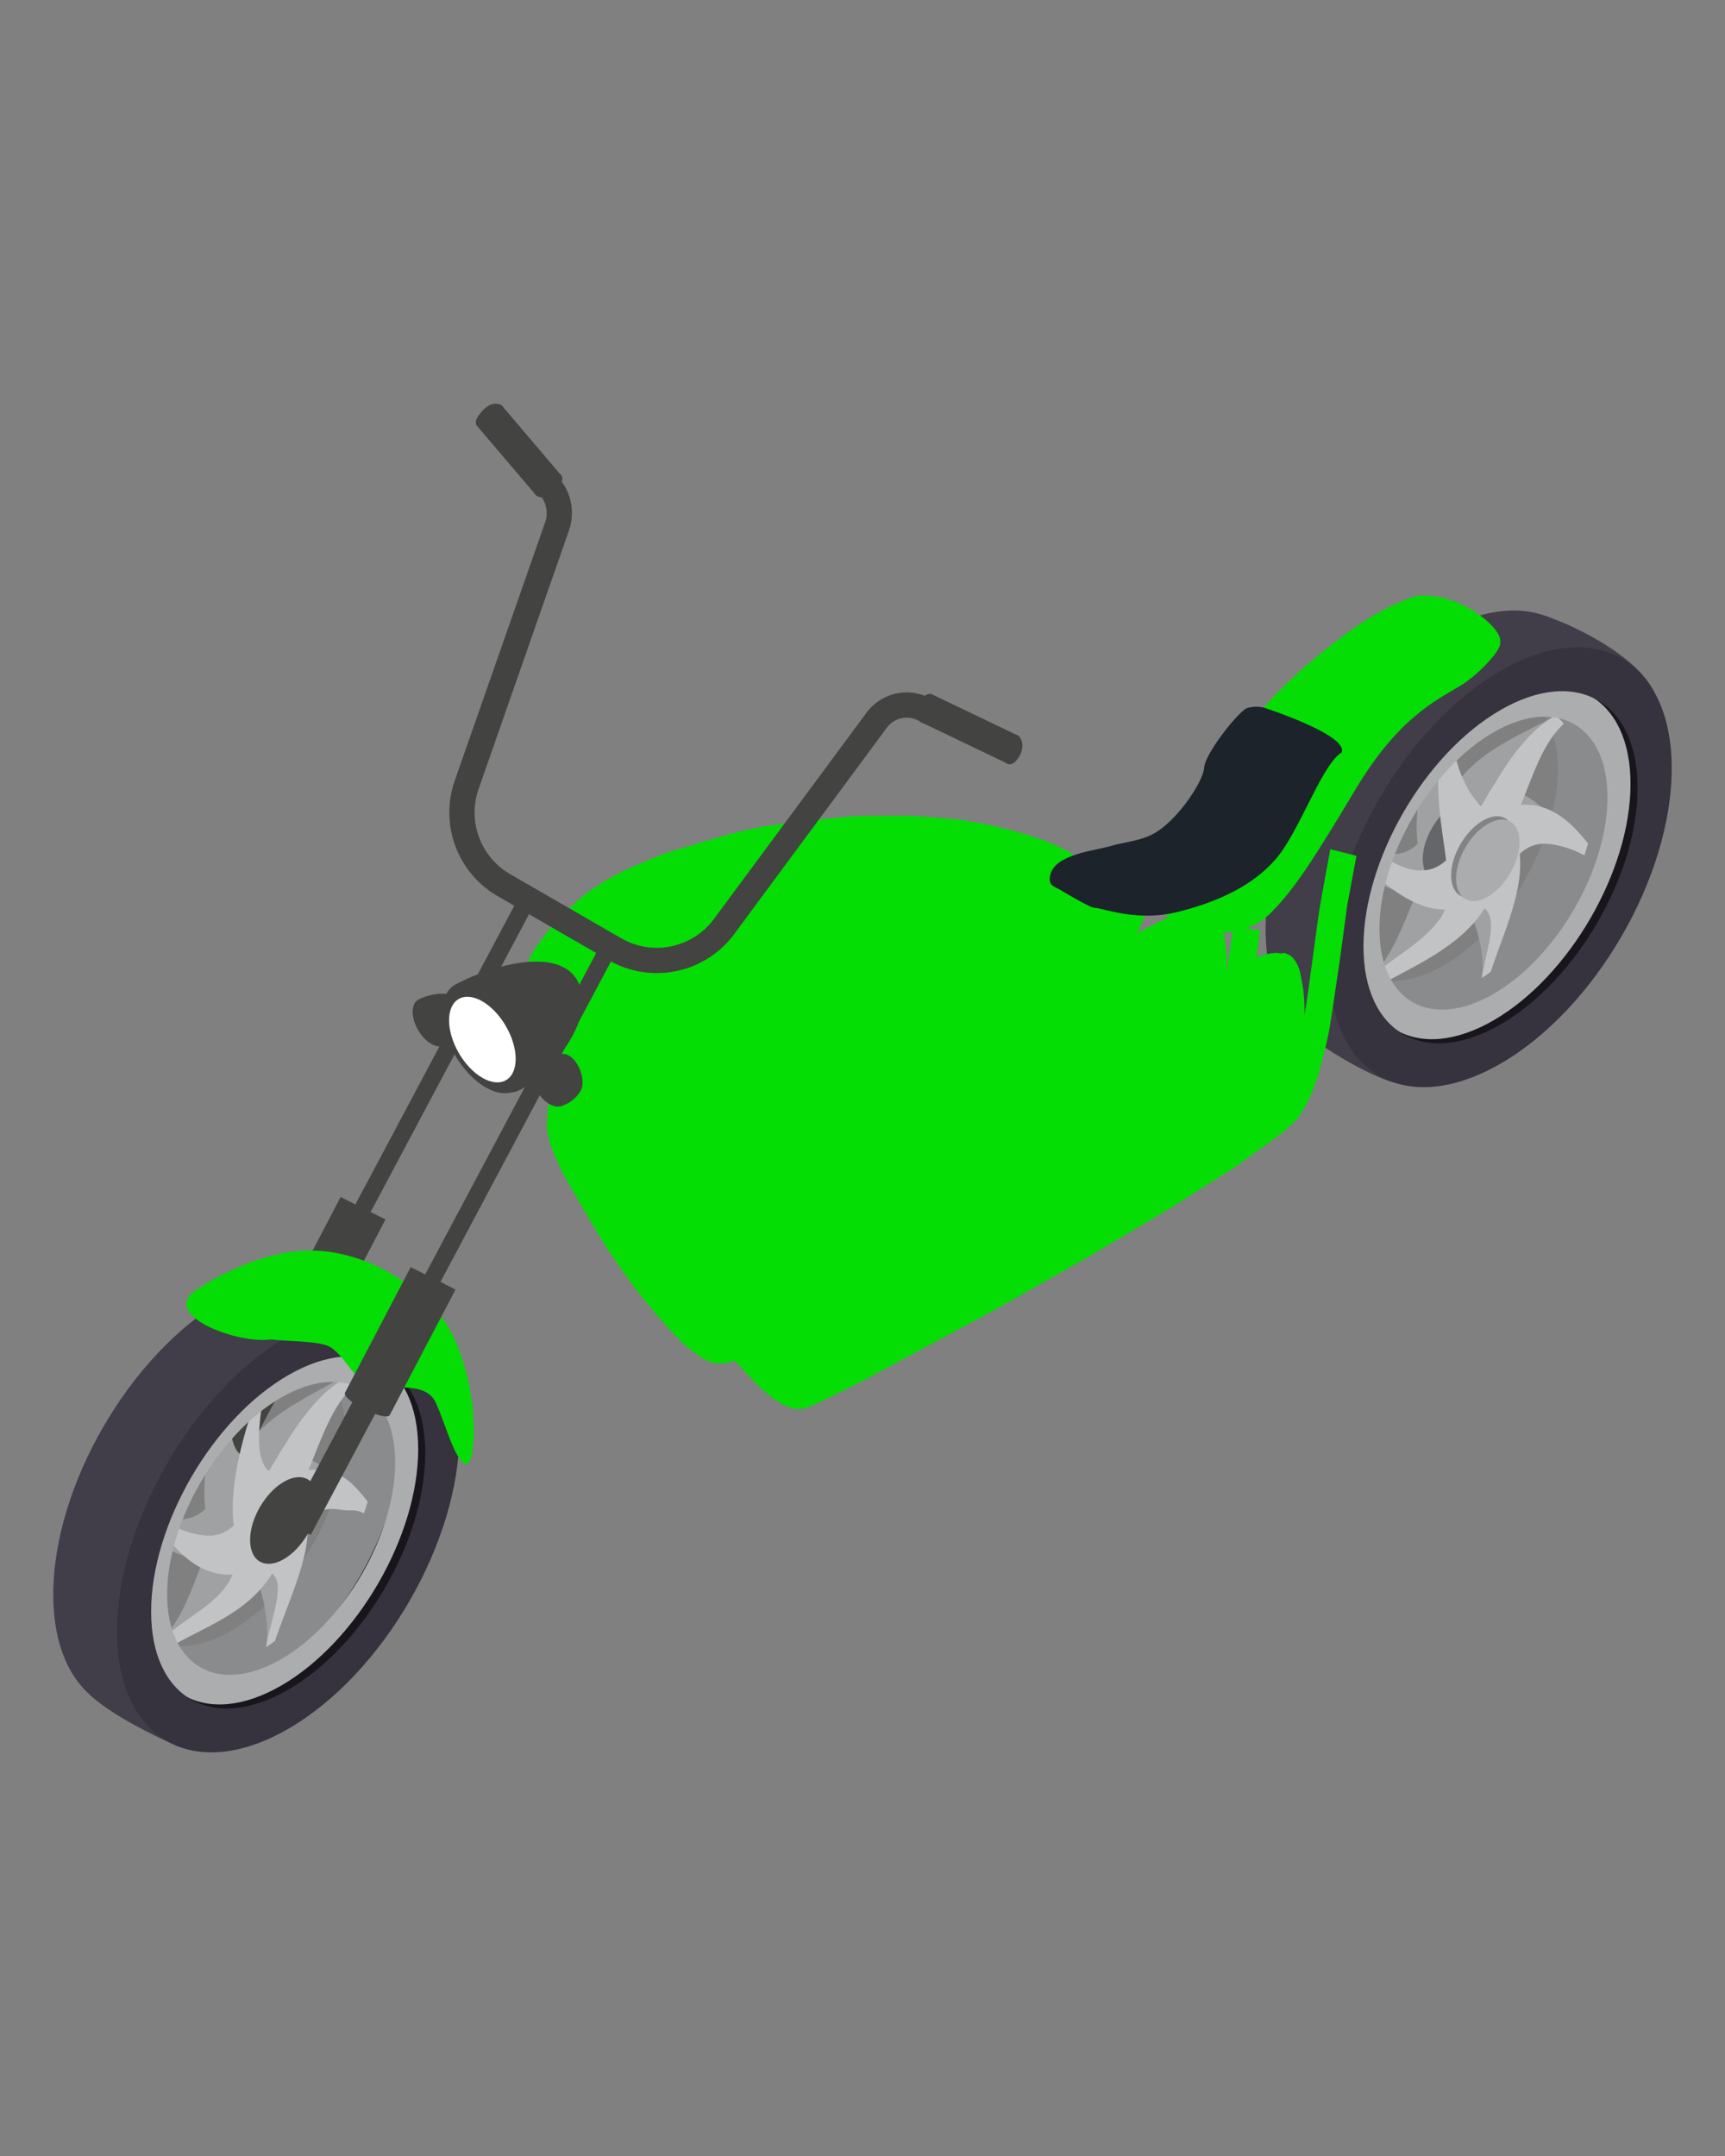 <svg id="Capa_1" data-name="Capa 1" xmlns="http://www.w3.org/2000/svg" viewBox="0 0 1080 1350">
    <rect x="0" y="0" width="1080" height="1350" fill="#808080" stroke="none"/>
    <defs>
        <style>
            .cls-1{fill:#434342;}.cls-2{fill:#413d49;}.cls-3{fill:#18161c;}.cls-4{fill:#898b8d;}.cls-5{fill:#9fa1a2;}.cls-6{fill:#646669;}.cls-7{fill:#c1c3c4;}.cls-8{fill:#808487;}.cls-9{fill:#aaacae;}.cls-10{fill:#abadaf;}.cls-11{fill:#b455b4;}.cls-12{fill:#36323e;}.cls-13{fill:#d566d6;}.cls-14{fill:#04DE04;}.cls-15{fill:#1d232a;}.cls-16{fill:#fff;}</style>
    </defs>
    <polygon class="cls-1"
        points="213.88 764.64 228.64 771.04 145.03 928.21 130.27 921.81 213.88 764.64" />
    <path class="cls-1"
        d="M172.14,828.11l41.13-78.59,28.08,14.05-41.13,78.58c-1,1.92-8,.33-15.78-3.54S171.18,830,172.14,828.11Z" />
    <path class="cls-1"
        d="M224,756.42a17.21,17.21,0,0,0,3.76,2.19c2.47,1,3.87,1.12,5.08-1.16l1.51-2.84,3.41-6.4,8.15-15.34q10.11-19,20.21-38l22.57-42.41q10.74-20.22,21.5-40.43l17-32q4.57-8.62,9.17-17.24l.72-1.35-9.8-4.25-5.67,10.67-14.74,27.7q-10.18,19.15-20.38,38.32-11.31,21.24-22.61,42.5l-21.41,40.26-16.81,31.58c-.73,1.39-1.48,2.77-2.21,4.16-.49.93-1.08,1.65-.67,2.7A4,4,0,0,0,224,756.42Z" />
    <path class="cls-2"
        d="M792.39,581.88c0,67.92,48,95.29,107.17,61.11s107.19-116.94,107.19-184.88-48-95.28-107.19-61.1S792.39,514,792.39,581.88Zm21.37-12.34c0-54.39,38.41-120.65,85.8-148s85.82-5.46,85.82,48.92-38.43,120.66-85.82,148S813.76,623.92,813.76,569.54Z" />
    <path class="cls-3"
        d="M975.36,417.13c40.62,4.93,52.92,21.24,54,79.88s-30.94,97.51-64,132.75-88.25,34.63-103.72,24.39,19.69-21.36,19.69-21.36,23.6,4,60.88-36.46,50.31-75.83,55.19-101.49-9.19-66.1-9.19-66.1Z" />
    <path class="cls-4"
        d="M818.14,572.1c0,54.39,61.1,94.32,108.5,66.95s85.81-93.62,85.81-148S951.35,396.74,904,424.1,818.14,517.72,818.14,572.1Zm14.43-8.33c0-45.23,32-100.36,71.39-123.12s71.38-4.54,71.38,40.7-32,100.36-71.38,123.12S832.57,609,832.57,563.77Z" />
    <path class="cls-5"
        d="M858,612.33a35.22,35.22,0,0,0,5.2,5c19.88-11.46,33.74-34.63,48.44-58.85,8.56,7.1,19.29,35.08,16.06,53.89q2.84-1.85,5.61-3.91c9.07-26.81,2.82-61.32.35-84,7.57-7.08,15.07-6.85,21.29-5.85a63.82,63.82,0,0,1,19.19,6.76c.85-2.47,1.62-4.94,2.33-7.42-10.75-13.64-23.53-25.5-42.08-24.26,7.62-18,31-27.49,44.69-40.57a35.49,35.49,0,0,0-5.23-5c-19.92,11.45-49.9,22.08-64.23,46.25-8.55-7.1-6.74-27.44-3.5-46.25-1.9,1.23-3.79,2.55-5.64,3.93-9.11,26.82-15.59,54-12.88,76.38-7.56,7.08-15.06,6.85-21.28,5.86a64,64,0,0,1-19.19-6.77c-.84,2.45-1.62,4.91-2.31,7.37,10.78,13.56,23.48,25.14,42.06,24.31C879.25,577.11,871.72,599.26,858,612.33Z" />
    <path class="cls-6"
        d="M890.75,537.85c0,12.6,8.9,17.67,19.87,11.33s19.87-21.68,19.87-34.27-8.89-17.67-19.87-11.33S890.75,525.26,890.75,537.85Z" />
    <path class="cls-7"
        d="M858,612.33a35.22,35.22,0,0,0,5.2,5c19.88-11.46,51.52-24.36,66.22-48.58,8.56,7.1,1.51,24.81-1.72,43.62q2.84-1.85,5.61-3.91c9.07-26.81,20.6-51,18.14-73.78,7.56-7.07,15.06-6.84,21.28-5.85a63.84,63.84,0,0,1,19.19,6.77c.85-2.47,1.63-4.95,2.33-7.42-10.75-13.64-23.53-25.51-42.08-24.26,7.62-18,13.17-37.76,26.91-50.84a35.49,35.49,0,0,0-5.23-5c-19.92,11.45-32.12,32.35-46.45,56.51-8.55-7.09-20-30.19-16.77-49-1.9,1.23-3.79,2.55-5.64,3.93-9.11,26.82-2.32,56.76.39,79.14-7.56,7.08-15.06,6.85-21.28,5.85-6.9-1.1-23.29-10.23-29.28-13.32-.84,2.45-1.62,4.91-2.32,7.37,10.79,13.56,33.58,31.7,52.16,30.87C897,587.38,871.72,599.26,858,612.33Z" />
    <path class="cls-8"
        d="M908.53,548.12c0,12.59,8.9,17.66,19.87,11.33s19.87-21.68,19.87-34.28-8.89-17.66-19.87-11.33S908.53,535.53,908.53,548.12Z" />
    <ellipse class="cls-9" cx="931.51" cy="538.69" rx="28.02" ry="16.17"
        transform="translate(-3.66 1070.99) rotate(-59.69)" />
    <path class="cls-10"
        d="M849.23,590c0,54.38,38.42,76.29,85.82,48.92s85.8-93.62,85.8-148-38.41-76.28-85.8-48.92S849.23,535.65,849.23,590Zm14.43-8.33c0-45.23,32-100.36,71.38-123.12s71.39-4.54,71.39,40.7S974.47,599.64,935,622.4,863.66,626.94,863.66,581.7Z" />
    <path class="cls-2"
        d="M966.86,385.42c26.09,8.86,58.34,27.75,67.86,46.19s-26.74-5.69-51-7.27-44.3.54-69.61,23-69.23,71.85-72,140.54,44.33,93.52,30.34,89.87-45.87-21.77-56.86-32.78-15.78-37.49-13.07-83.19,34.84-98.12,57-122S954.92,389,954.92,389Z" />
    <path class="cls-11" d="M949,433.85c-.11-.08-.2-.16-.31-.23.25.18.49.36.72.56Z" />
    <path class="cls-11" d="M900.59,595.16c-.6.4-1.19.79-1.8,1.17l.88-.56Z" />
    <path class="cls-11"
        d="M890.65,439.14l-.93.62q.9-.61,1.8-1.17C891.23,438.76,890.93,439,890.65,439.14Z" />
    <path class="cls-12"
        d="M832.28,604.91c0,67.92,48,95.28,107.18,61.11s107.18-116.94,107.18-184.87-48-95.29-107.18-61.1S832.28,537,832.28,604.91Zm21.37-12.34c0-54.38,38.42-120.65,85.81-148s85.81-5.46,85.81,48.91-38.41,120.66-85.81,148S853.65,647,853.65,592.57Z" />
    <path class="cls-13" d="M997.69,462l-.3-.22c.24.18.49.36.72.55Z" />
    <path class="cls-13" d="M949.3,623.28q-.9.6-1.8,1.17l.87-.56Z" />
    <path class="cls-13" d="M939.35,467.26l-.93.62c.61-.41,1.2-.79,1.8-1.17Z" />
    <path class="cls-2"
        d="M33.36,998.39c0,67.93,48,95.29,107.18,61.12s107.18-117,107.18-184.87-48-95.29-107.18-61.12S33.36,930.47,33.36,998.39Zm21.37-12.34c0-54.37,38.41-120.63,85.81-148s85.81-5.47,85.81,48.92-38.43,120.65-85.81,148S54.73,1040.45,54.73,986.05Z" />
    <path class="cls-3"
        d="M221.61,839.7c36.76,14.91,59.6,25.84,48,94.93s-49.31,112.86-82.8,130-61.44,19.84-78.58,5.17.94-10.47,30-22.46,57.76-47,72.55-79.75,20.06-48,21.91-61.44,0-50.16,0-50.16Z" />
    <path class="cls-4"
        d="M59.12,988.62c0,54.38,58.34,89.39,105.74,62s85.81-93.62,85.81-148-58.34-89.38-105.73-62S59.12,934.23,59.12,988.62Zm14.43-8.33c0-45.24,32-100.36,71.39-123.12s71.38-4.54,71.38,40.69-32,100.36-71.38,123.13S73.55,1025.52,73.55,980.29Z" />
    <path class="cls-5"
        d="M89.65,956a2.61,2.61,0,0,0,.22-.51c.68-3.2,1.52-6.36,2.34-9.51a58.35,58.35,0,0,0,15.07,4.76c6.22,1,13.72,1.23,21.28-5.85-2.71-22.38,3.77-49.56,12.88-76.38,1.85-1.38,3.74-2.7,5.64-3.93-3.23,18.81-5.05,39.15,3.5,46.25,14.33-24.17,42.78-36.36,62.71-47.81a35.43,35.43,0,0,1,5.22,5c-13.74,13.08-35.54,24.16-43.16,42.13,18.55-1.25,31.33,10.62,42.08,24.26-.7,2.47-1.48,5-2.33,7.42A64.11,64.11,0,0,0,195.91,935c-6.22-1-13.72-1.22-21.28,5.86,2.46,22.72,6.62,59.7-2.45,86.51-1.84,1.37-3.72,2.68-5.61,3.91,3.23-18.82-5.41-49.26-14-56.36-8.46,24.38-26.56,45.42-46.44,56.88a35.72,35.72,0,0,1-5.21-4.95c13.74-13.08,19.27-33.26,26.89-51.22C111.44,976.4,99.62,967.45,89.65,956Z" />
    <path class="cls-7"
        d="M103.56,1025a35.68,35.68,0,0,0,5.2,5c19.88-11.46,46.93-20.5,61.63-44.71,8.55,7.1-.59,27.27-3.82,46.09,1.89-1.23,3.77-2.54,5.61-3.91,9.07-26.81,22.69-53.52,20.23-76.25,7.56-7.08,15.06-6.85,21.28-5.85,6.9,1.1,8.17-.83,14.17,2.26.85-2.47,1.62-4.94,2.33-7.41-10.75-13.65-18.51-21-37.06-19.77,7.62-18,14.26-39.31,28-52.39a35.43,35.43,0,0,0-5.22-5c-19.93,11.45-33.21,33.91-47.54,58.07-8.55-7.1-6.73-27.43-3.5-46.25-1.9,1.24-3.79,2.55-5.64,3.93-9.11,26.83-15.59,54-12.88,76.39-7.56,7.07-15.06,6.84-21.28,5.85a63.84,63.84,0,0,1-19.19-6.77q-1.26,3.68-2.31,7.37c10.78,13.56,23.48,25.14,42.06,24.31C138,1003.9,117.29,1011.91,103.56,1025Z" />
    <path class="cls-2"
        d="M55.94,1060.88c17.21,16.53,56.5,33,56.5,33s-14.63-33.6-20.56-46.66.46-75.62,7-100.63,38.05-67.87,66.35-85.8,123.2,5.06,109-15-54.54-41.19-68.85-44.64-72.67,16.64-103.26,54-41,57.53-48.43,83.95-7.91,58.5-3.16,83.6S55.94,1060.88,55.94,1060.88Z" />
    <path class="cls-10"
        d="M90.21,1006.55c0,54.38,38.42,76.29,85.82,48.92s85.8-93.63,85.8-148-38.41-76.28-85.8-48.92S90.21,952.16,90.21,1006.55Zm14.43-8.33c0-45.24,32-100.36,71.39-123.12s71.38-4.54,71.38,40.69-32,100.36-71.38,123.12S104.64,1043.45,104.64,998.22Z" />
    <path class="cls-12"
        d="M73.25,1021.42c0,67.94,48,95.29,107.19,61.11S287.61,965.6,287.61,897.66s-48-95.27-107.17-61.1S73.25,953.5,73.25,1021.42Zm21.37-12.33c0-54.38,38.41-120.64,85.82-148s85.81-5.46,85.81,48.91-38.43,120.66-85.81,148S94.62,1063.47,94.62,1009.09Z" />
    <path id="BODY" class="cls-14"
        d="M849.26,535.84l-16.37-4.1s-6.43,34.17-7.61,43-6.73,49.77-7.44,54.09l-.72,4.33-.41,2.44s0-1.79,0-3.43-.12-5.76-.12-5.76-.51-6-.58-6.55-1.68-9.63-2-10.84a24.42,24.42,0,0,0-2.34-6.16,20.28,20.28,0,0,0-3.42-4.27,25.82,25.82,0,0,0-4-1.91c-.45-.08-2.92.49-3.62.12s-5.43.23-5.43.23l-4.81,1-3.89,1.47.62-4.11,1.81-12.89L772.15,580l-.26,1.94L769,601.74l-1.1,6.5s.13-6.76.11-7.58-.38-6.26-.44-6.8-1.15-8-1.32-8.86-1.52-6.24-2.07-7.58-2.11-4.73-3.58-6-2.29-2.21-4.23-2.63a41,41,0,0,0-5.35-.53s-5.06.74-5.48.82a51.28,51.28,0,0,0-6.38,1.72c-1.75.72-7.69,3.42-7.69,3.42l-19.69,10.1s1.76-3.14,2.25-4.23,2.21-5.77,2.41-6.54.48-1.85.62-2.62.41-2.6.45-3a34.64,34.64,0,0,0,.11-4,31.55,31.55,0,0,0-.71-4.35,17,17,0,0,0-1.69-3.66,15.27,15.27,0,0,0-1.49-1.73,15,15,0,0,0-2.29-1.53,10.47,10.47,0,0,0-3-.84,15.93,15.93,0,0,0-4.6.38,32,32,0,0,0-4.13,1.61c-.65.34-2.56,1.52-2.56,1.52l-2.81,2.13-4.88,5-9.17-5.29s.5-1.28.54-1.37.5-1.5.57-1.76.52-2,.57-2.27.3-1.68.35-2.15.13-1.13.13-1.13a3.58,3.58,0,0,0,.18-.42c0-.13.69-1.19-1.11-3.72a24.83,24.83,0,0,0-4.63-5.46,87.42,87.42,0,0,0-7.52-5.38c-1.21-.7-10.29-5.17-13.07-6.25s-12.9-4.48-13.74-4.73-10.85-3-11.71-3.23S617,516,617,516s-16-2.68-17.21-2.83-25.54-2.21-28.22-2.31-34.25,0-36.54.14-42.57,4-56.66,6.51a287.58,287.58,0,0,0-28.29,6.75s-30.2,8.88-33.36,10-23,9.18-28.5,12.17-16.59,8.81-25.07,16.29S345.36,580.22,345,580.6,333.16,595.38,331.63,600s-5.43,19.23-5.43,19.23-2.82,14-3.2,19.47a134.39,134.39,0,0,0-.33,14.82c.21,2.5.74,9.82,2.81,14.34s3,6.22,3.87,7.32a32.74,32.74,0,0,0,4.18,4.42c1.21.91,2.7,1.89,2.7,1.89l7.82,5s-2.52,15.89-1.3,21.85,1.53,7.36,2.6,10.2,5.06,12.1,6.5,15,23.75,41.69,30,50.79,14,20.24,20.47,28.3,21.69,25.92,28,30.85,10,7.57,12.92,8.65a27.79,27.79,0,0,0,6.87,1.85,66,66,0,0,0,7.65-1.23l2.24-.92S473.9,867,476.45,869.32s7.41,6.2,8.18,6.74a79.24,79.24,0,0,0,6.92,4.06,26.33,26.33,0,0,0,4.63,1.61,25.79,25.79,0,0,0,4.71.49c.92-.06,2.76,0,7.1-1.88s30.8-15,30.8-15l85.5-46,58.38-33.11,50.2-29.84L774,730.23l27.66-20s9.27-7.88,11.16-10.54a110.16,110.16,0,0,0,7.36-12.77c1.24-2.85,5.3-14.13,5.3-14.13s5.15-19,6.67-27.5,6.79-44.78,6.79-44.78l4.55-33.7Z" />
    <path class="cls-14"
        d="M888.23,373.22c23.23-2.82,51.68,18.63,51.09,28.43-.57,9.28-52,27.42-75,57.74s-72.65,103.06-72.65,103.06-20,20.73-33.14,21.46S708,561.22,709.86,555.79C731.2,546.14,753.61,510,753.61,510s43.25-69.61,73.31-92.82S888.23,373.22,888.23,373.22Z" />
    <path class="cls-14"
        d="M823.52,411.91C852,388.23,869.57,379,885,373.73s-4.38,18.58-19.82,27.83-38.47,20.21-64.7,63.78-37.89,62.34-53.34,77.94-37.3,12.51-37.3,12.51,46.92-65.21,53.62-76.44S789.42,440.29,823.52,411.91Z" />
    <path class="cls-14"
        d="M872.23,440c28.45-23.68,46-32.94,61.49-38.18s-4.37,18.58-19.82,27.83-38.47,20.21-64.7,63.78-37.88,62.34-53.33,77.94-37.3,12.51-37.3,12.51,46.92-65.21,53.62-76.44S838.13,468.41,872.23,440Z" />
    <path class="cls-14"
        d="M120.8,809.15c-18.13,15.42,29.07,32.82,49.46,29.46,25.25-4.17,124.5,25.18,114.24-.08s-48.57-54.46-87.58-55.44S120.8,809.15,120.8,809.15Z" />
    <path class="cls-14"
        d="M169.51,837.27c-4.66,3.06,24.19,1.42,34.68,5.06s16.61,21.18,27.1,25.15,35-4.14,41.68,11.06,11.07,33.4,17.77,37.89,10.21-35.32-3.49-71.56-44.3-34.62-57.42-33.73S194.28,821,169.51,837.27Z" />
    <path class="cls-15"
        d="M657.84,547a11.93,11.93,0,0,1,1.51-3.12c2-3,5.24-5,8.51-6.51,9-4.22,18.71-5.14,28.13-7.8,8.94-2.51,18-3,26.39-7.62,14.48-8,30.89-32.22,31.53-41.28s21.88-35.71,27-37.35a20.6,20.6,0,0,1,10.3-.26S844.35,460.2,840,471.18c-12.17,7.12-26.34,49.13-40.82,66.19S762.85,564.63,737.42,571s-46.14-2.23-51.94-2.56c-2-.12-4.12-1.45-5.84-2.32-3.4-1.69-6.7-3.58-10-5.48-2-1.16-4-2.33-5.95-3.52-1.5-.89-4.16-1.86-5.3-3.13C656.86,552.23,657,549.41,657.84,547Z" />
    <path class="cls-1"
        d="M261.33,626.31c7.63-4.41,17.17-4.52,19.55-3.67,6.62,2.37,12.07,14.86,9,22.09A21.31,21.31,0,0,1,277,655C272.92,656.12,261.33,626.31,261.33,626.31Z" />
    <path class="cls-1"
        d="M281.64,647c0,7.38-5.22,10.35-11.65,6.64s-11.65-12.71-11.65-20.09,5.21-10.36,11.65-6.64S281.64,639.59,281.64,647Z" />
    <path class="cls-1"
        d="M278.93,646.46c0,6.22-4.39,8.72-9.81,5.59s-9.81-10.7-9.81-16.92,4.39-8.71,9.81-5.59S278.93,640.25,278.93,646.46Z" />
    <path class="cls-1"
        d="M277,642.28c0,2.87-2,4-4.53,2.58a10,10,0,0,1-4.53-7.81c0-2.87,2-4,4.53-2.59A10,10,0,0,1,277,642.28Z" />
    <path class="cls-1"
        d="M334.83,309.18l16.92-11.07-36.56-43h0c-.7-1.36-2.3-2.25-4.63-2.35-4.63-.2-9.09,4.52-11.56,8.4-1.22,1.91-1.41,3.68-.74,5h0l0,.06h0Z" />
    <path class="cls-1"
        d="M335.53,304.09c-2.47,3.88-.72,7.19,3.9,7.39s9.09-4.53,11.56-8.41.72-7.18-3.9-7.39S338,300.21,335.53,304.09Z" />
    <path class="cls-1"
        d="M156.58,964.28c0,13.38,9.46,18.77,21.12,12s21.11-23,21.11-36.42-9.45-18.77-21.11-12S156.58,950.9,156.58,964.28Z" />
    <path class="cls-1"
        d="M283.86,617.27c21.85-12.62,71.18-27.34,79.62,1.55,8.56,29.31-33.32,65.76-43.15,65.16S283.86,617.27,283.86,617.27Z" />
    <path class="cls-1"
        d="M331.13,665.37c0,17.18-12.14,24.1-27.11,15.46s-27.12-29.59-27.12-46.77S289,610,304,618.6,331.13,648.18,331.13,665.37Z" />
    <path class="cls-16"
        d="M322.86,663c0,13.22-9.34,18.54-20.86,11.89s-20.85-22.75-20.85-36,9.34-18.54,20.85-11.89S322.86,649.83,322.86,663Z" />
    <polygon class="cls-1"
        points="263.46 797.41 278.22 803.81 194.62 960.98 179.85 954.58 263.46 797.41" />
    <path class="cls-1"
        d="M216,872.05l41.13-78.59,28.08,14L244,886.09c-1,1.92-8,.33-15.78-3.55S215,874,216,872.05Z" />
    <polygon class="cls-1"
        points="265.95 798.49 275.74 802.74 386.68 594.18 376.89 589.93 265.95 798.49" />
    <path class="cls-1"
        d="M411.17,609.3a60.28,60.28,0,0,0,48.55-24.48l95.59-129.25a15.42,15.42,0,0,1,21.34-3.32l9.27-12.83a31.32,31.32,0,0,0-43.33,6.74L447,575.41a44.51,44.51,0,0,1-58.08,12.08L319.4,547.36a44.58,44.58,0,0,1-19.77-53.28l56.6-161.93a33.25,33.25,0,0,0-11-37.21l-5.45,5.78L335,307c6.48,5,8.79,12.89,6.32,20L284.69,488.86a60.42,60.42,0,0,0,26.8,72.2L381,601.19A60.1,60.1,0,0,0,411.17,609.3Z" />
    <path class="cls-1"
        d="M631.49,478.5,636.13,460l-53.21-25.5h0c-1.5-.31-3.2.38-4.74,2.13-3,3.49-4.85,8.3-3.36,12.66.72,2.14,2,3.39,3.44,3.71h.07Z" />
    <path class="cls-1"
        d="M628,474.77c1.48,4.36,5.15,5.06,8.2,1.58s4.85-8.29,3.37-12.65-5.16-5.06-8.21-1.58S626.48,470.41,628,474.77Z" />
    <path class="cls-1"
        d="M335.32,664c7.63-4.4,17.17-4.52,19.55-3.67,6.62,2.37,12.06,14.87,9,22.1A21.34,21.34,0,0,1,351,692.68C346.91,693.83,335.32,664,335.32,664Z" />
    <path class="cls-1"
        d="M355.63,684.68c0,7.39-5.22,10.36-11.65,6.65s-11.65-12.71-11.65-20.1,5.21-10.35,11.65-6.64S355.63,677.3,355.63,684.68Z" />
    <path class="cls-1"
        d="M352.92,684.18c0,6.21-4.39,8.72-9.81,5.59s-9.81-10.7-9.81-16.92,4.4-8.72,9.81-5.59S352.92,678,352.92,684.18Z" />
    <path class="cls-1"
        d="M351,680c0,2.87-2,4-4.53,2.58a10,10,0,0,1-4.53-7.81c0-2.87,2-4,4.53-2.58A10,10,0,0,1,351,680Z" />
</svg>